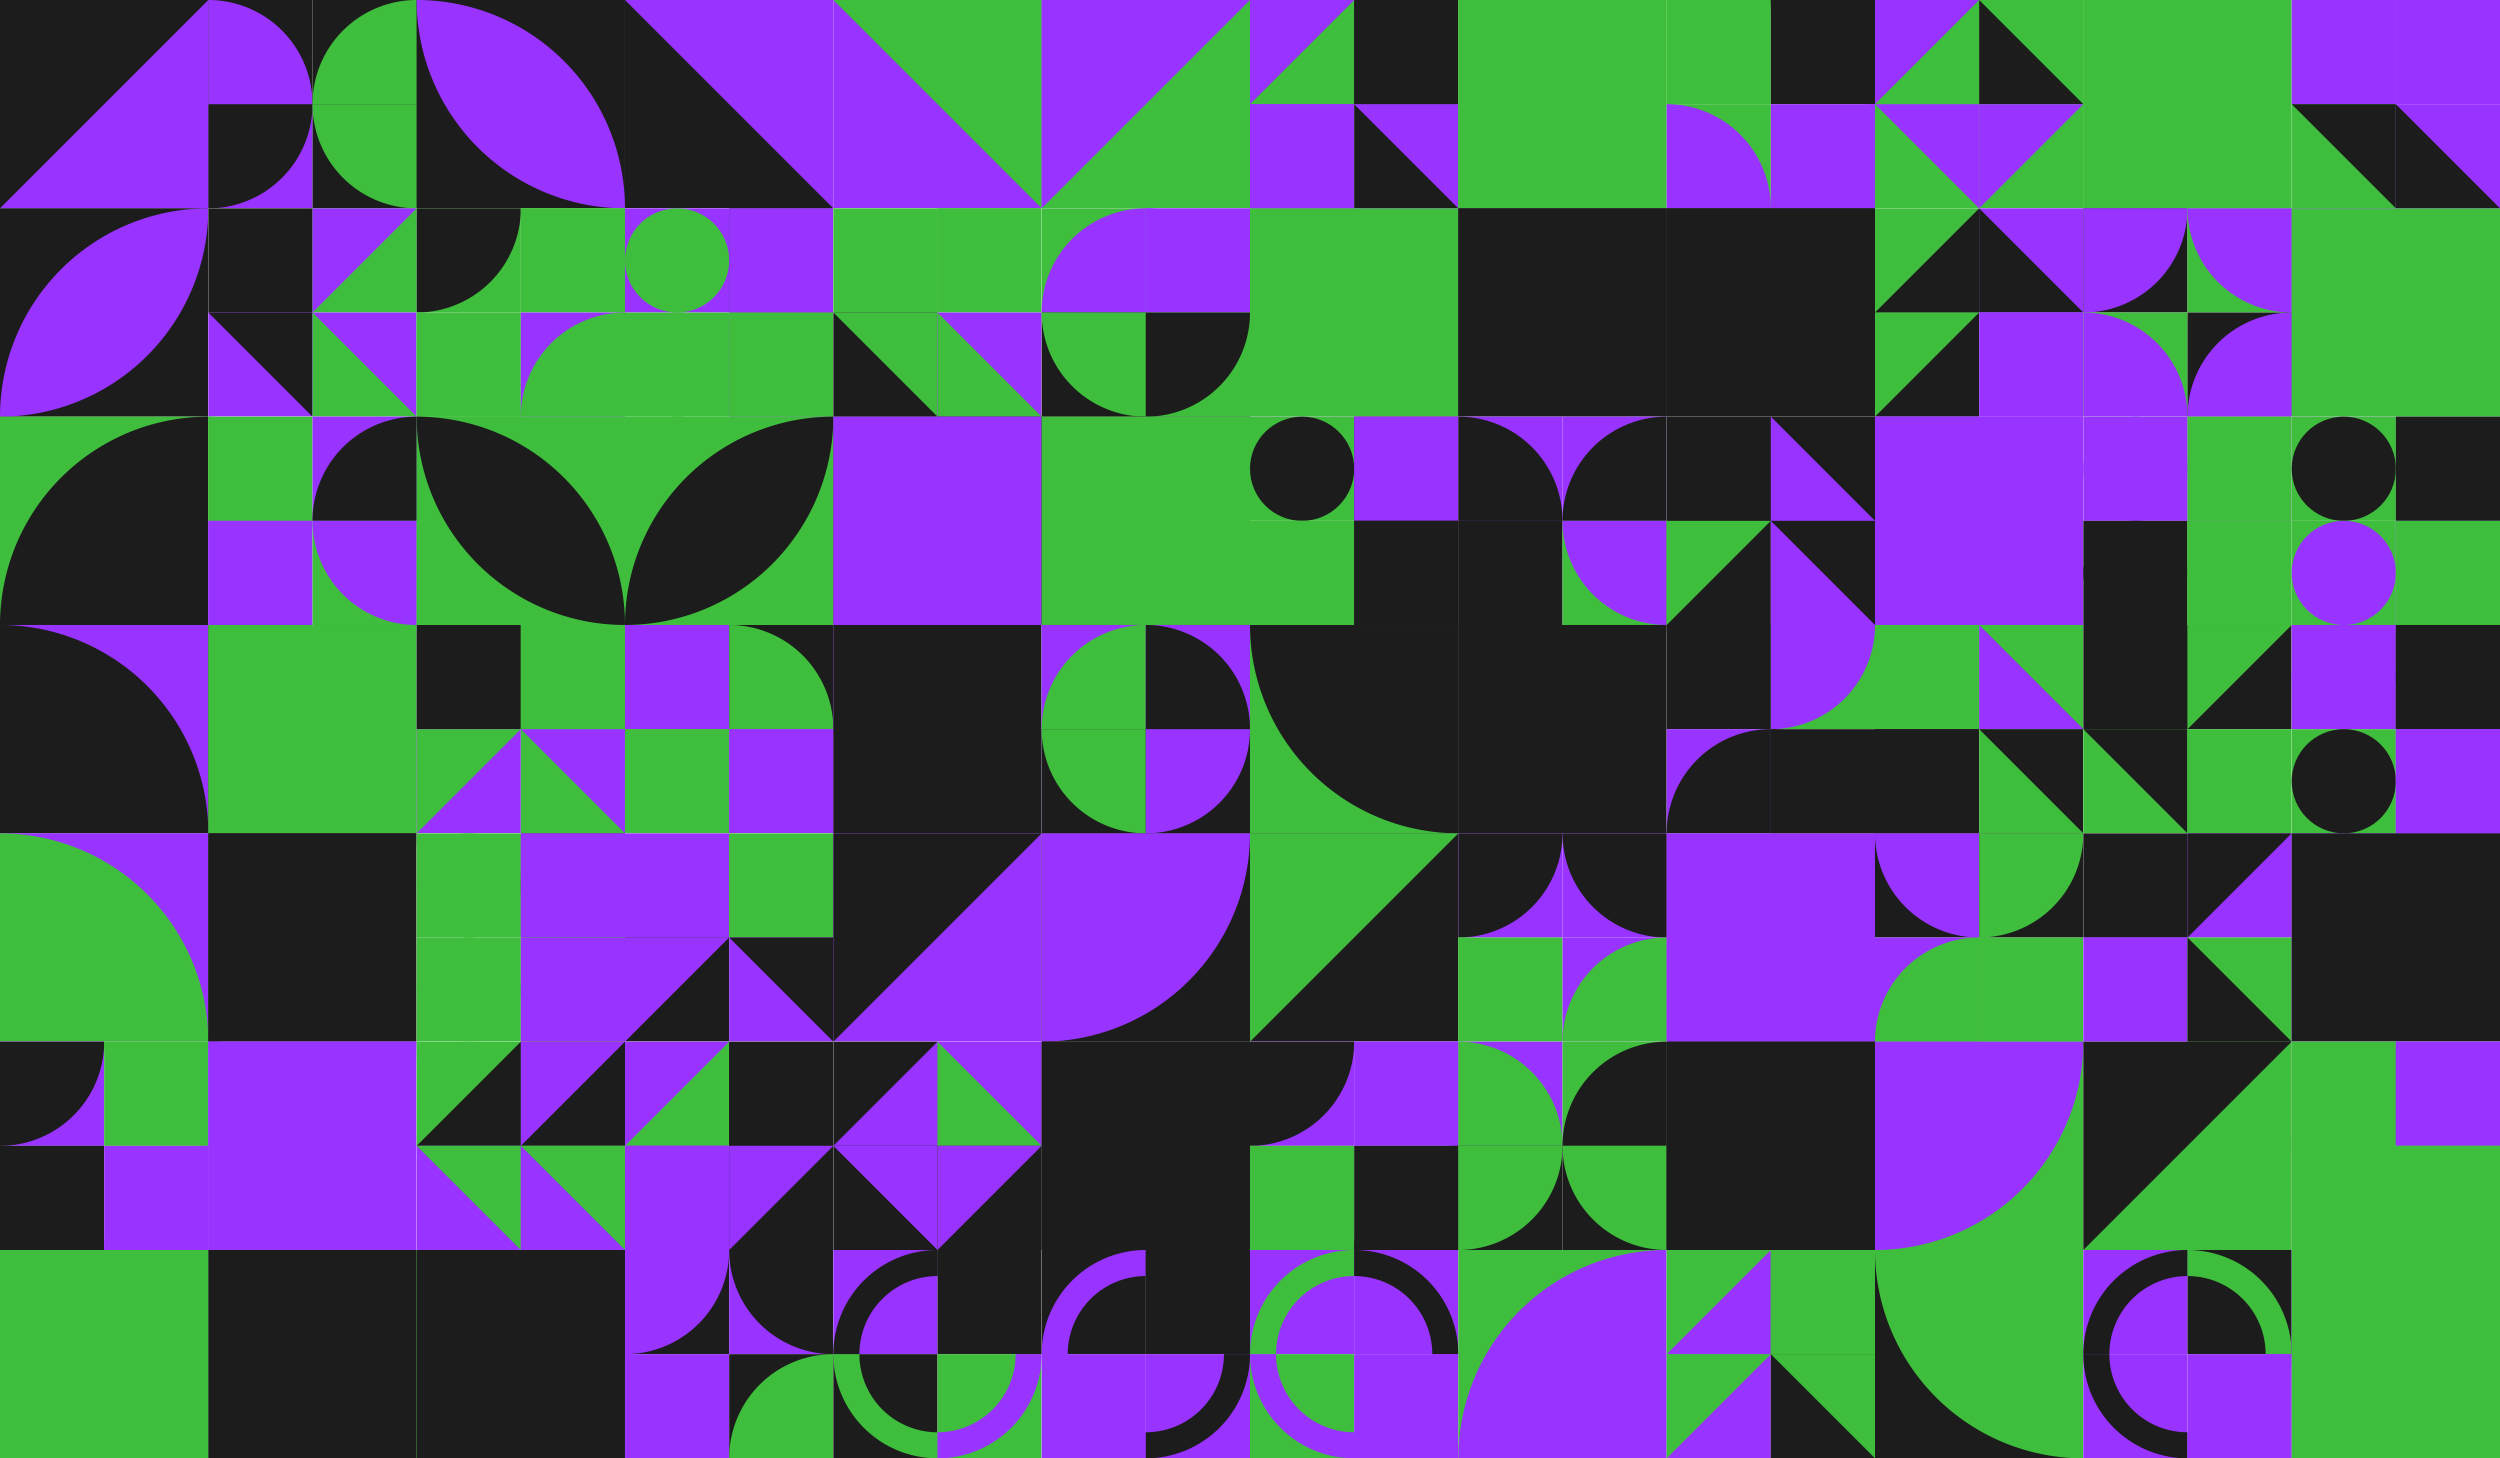 <?xml version="1.0" standalone="no"?><svg xmlns:xlink="http://www.w3.org/1999/xlink" xmlns="http://www.w3.org/2000/svg" viewBox="0 0 1000 583.339" preserveAspectRatio="xMaxYMax slice"><rect x="0" y="0" width="1000" height="583.339" fill="#333333" stroke="none"/><g transform="scale(1.315)"><rect x="0" y="0" width="760.457" height="443.6" fill="#ffffff"/><rect x="0" y="0" width="63.37" height="63.37" fill="#1c1c1c"/><polygon points="63.37,0 63.37,63.37 0,63.37" fill="#9933ff"/><rect x="63.371" y="0" width="63.371" height="63.371" fill="#ffffff"/><rect x="63.37" y="0" width="31.69" height="31.69" fill="#1c1c1c"/><path d="M 63.37 0 A 31.69 31.69 0 0 1 95.06 31.69 L 63.37 31.69" fill="#9933ff"/><rect x="95.06" y="0" width="31.69" height="31.69" fill="#1c1c1c"/><path d="M 95.06 31.69 A 31.69 31.69 0 0 1  126.75 0 L 126.75 31.69" fill="#3ebe3c"/><rect x="63.37" y="31.69" width="31.69" height="31.69" fill="#9933ff"/><path d="M 63.37 63.38 A 31.69 31.69 0 0 0 95.06 31.69 L 63.37 31.69" fill="#1c1c1c"/><rect x="95.06" y="31.69" width="31.69" height="31.69" fill="#1c1c1c"/><path d="M 95.06 31.69 A 31.69 31.69 0 0 0 126.75 63.38 L 126.75 31.69" fill="#3ebe3c"/><rect x="126.74" y="0" width="63.37" height="63.37" fill="#1c1c1c"/><path d="M 126.74 0 A 63.37 63.37 0 0 1  190.11 63.37 L 126.74 0 A 63.37 63.37 0 0 0 190.11 63.37" fill="#9933ff"/><rect x="190.11" y="0" width="63.37" height="63.37" fill="#9933ff"/><polygon points="190.11,0 253.48,63.37 190.11,63.37" fill="#1c1c1c"/><rect x="253.49" y="0" width="63.37" height="63.37" fill="#9933ff"/><polygon points="253.49,0 316.86,0 316.86,63.37" fill="#3ebe3c"/><rect x="316.86" y="0" width="63.37" height="63.37" fill="#9933ff"/><polygon points="380.23,0 380.23,63.37 316.86,63.37" fill="#3ebe3c"/><rect x="380.229" y="0" width="63.371" height="63.371" fill="#ffffff"/><rect x="380.23" y="0" width="31.69" height="31.69" fill="#9933ff"/><polygon points="411.92,0 411.92,31.69 380.23,31.69" fill="#3ebe3c"/><rect x="411.91" y="0" width="31.69" height="31.69" fill="#1c1c1c"/><polygon points="411.91,0 443.6,31.69 411.91,31.69" fill="#1c1c1c"/><rect x="380.23" y="31.69" width="31.69" height="31.69" fill="#9933ff"/><polygon points="380.23,31.69 411.92,31.69 380.23,63.38" fill="#9933ff"/><rect x="411.91" y="31.69" width="31.69" height="31.69" fill="#1c1c1c"/><polygon points="411.91,31.69 443.6,31.69 443.6,63.38" fill="#9933ff"/><rect x="443.6" y="0" width="63.37" height="63.37" fill="#3ebe3c"/><rect x="443.6" y="0" width="63.37" height="63.37" fill="#3ebe3c"/><rect x="506.971" y="0" width="63.371" height="63.371" fill="#ffffff"/><rect x="506.97" y="0" width="31.69" height="31.69" fill="#3ebe3c"/><path d="M 506.97 31.69 A 31.69 31.69 0 0 0 538.66 0 L 506.97 0" fill="#3ebe3c"/><rect x="538.66" y="0" width="31.69" height="31.69" fill="#1c1c1c"/><path d="M 538.66 0 A 31.69 31.69 0 0 0 570.35 31.69 L 570.35 0" fill="#1c1c1c"/><rect x="506.97" y="31.69" width="31.69" height="31.69" fill="#3ebe3c"/><path d="M 506.97 31.69 A 31.69 31.69 0 0 1 538.66 63.38 L 506.97 63.38" fill="#9933ff"/><rect x="538.66" y="31.69" width="31.69" height="31.69" fill="#9933ff"/><path d="M 538.66 63.38 A 31.69 31.69 0 0 1  570.35 31.69 L 570.35 63.38" fill="#9933ff"/><rect x="570.343" y="0" width="63.371" height="63.371" fill="#ffffff"/><rect x="570.34" y="0" width="31.69" height="31.69" fill="#9933ff"/><polygon points="602.03,0 602.03,31.69 570.34,31.69" fill="#3ebe3c"/><rect x="602.03" y="0" width="31.69" height="31.69" fill="#3ebe3c"/><polygon points="602.03,0 633.72,31.69 602.03,31.69" fill="#1c1c1c"/><rect x="570.34" y="31.69" width="31.69" height="31.69" fill="#3ebe3c"/><polygon points="570.34,31.69 602.03,31.69 602.03,63.38" fill="#9933ff"/><rect x="602.03" y="31.69" width="31.69" height="31.69" fill="#3ebe3c"/><polygon points="602.03,31.69 633.72,31.69 602.03,63.38" fill="#9933ff"/><rect x="633.71" y="0" width="63.37" height="63.37" fill="#3ebe3c"/><rect x="633.71" y="0" width="63.37" height="63.37" fill="#3ebe3c"/><rect x="697.086" y="0" width="63.371" height="63.371" fill="#ffffff"/><rect x="697.09" y="0" width="31.69" height="31.69" fill="#9933ff"/><polygon points="728.78,0 728.78,31.69 697.09,31.69" fill="#9933ff"/><rect x="728.77" y="0" width="31.69" height="31.69" fill="#9933ff"/><polygon points="728.77,0 760.46,0 728.77,31.69" fill="#9933ff"/><rect x="697.09" y="31.69" width="31.69" height="31.69" fill="#3ebe3c"/><polygon points="697.09,31.69 728.78,31.69 728.78,63.38" fill="#1c1c1c"/><rect x="728.77" y="31.69" width="31.69" height="31.69" fill="#9933ff"/><polygon points="728.77,31.69 760.46,63.38 728.77,63.38" fill="#1c1c1c"/><rect x="0" y="63.37" width="63.37" height="63.37" fill="#1c1c1c"/><path d="M 0 126.74 A 63.37 63.37 0 0 1  63.37 63.37 L 0 126.74 A 63.37 63.37 0 0 0 63.37 63.37" fill="#9933ff"/><rect x="63.371" y="63.371" width="63.371" height="63.371" fill="#ffffff"/><rect x="63.37" y="63.37" width="31.69" height="31.69" fill="#1c1c1c"/><polygon points="95.06,63.37 95.06,95.06 63.37,95.06" fill="#1c1c1c"/><rect x="95.06" y="63.37" width="31.69" height="31.69" fill="#3ebe3c"/><polygon points="95.06,63.37 126.75,63.37 95.06,95.06" fill="#9933ff"/><rect x="63.37" y="95.06" width="31.69" height="31.69" fill="#9933ff"/><polygon points="63.37,95.06 95.06,95.06 95.06,126.75" fill="#1c1c1c"/><rect x="95.06" y="95.06" width="31.69" height="31.69" fill="#9933ff"/><polygon points="95.06,95.06 126.75,126.75 95.06,126.75" fill="#3ebe3c"/><rect x="126.743" y="63.371" width="63.371" height="63.371" fill="#ffffff"/><rect x="126.74" y="63.37" width="31.69" height="31.69" fill="#3ebe3c"/><path d="M 126.74 95.06 A 31.69 31.69 0 0 0 158.43 63.37 L 126.74 63.37" fill="#1c1c1c"/><rect x="158.43" y="63.37" width="31.69" height="31.69" fill="#3ebe3c"/><path d="M 158.43 63.37 A 31.69 31.69 0 0 0 190.12 95.06 L 190.12 63.37" fill="#3ebe3c"/><rect x="126.74" y="95.06" width="31.69" height="31.69" fill="#3ebe3c"/><path d="M 126.74 95.06 A 31.69 31.69 0 0 1 158.43 126.75 L 126.74 126.75" fill="#3ebe3c"/><rect x="158.43" y="95.06" width="31.69" height="31.69" fill="#9933ff"/><path d="M 158.43 126.75 A 31.69 31.69 0 0 1  190.12 95.06 L 190.12 126.75" fill="#3ebe3c"/><rect x="190.114" y="63.371" width="63.371" height="63.371" fill="#ffffff"/><rect x="190.11" y="63.37" width="31.69" height="31.69" fill="#9933ff"/><circle cx="205.955" cy="79.215" r="15.845" fill="#3ebe3c"/><rect x="221.8" y="63.37" width="31.69" height="31.69" fill="#1c1c1c"/><rect x="221.8" y="63.37" width="31.69" height="31.69" fill="#9933ff"/><rect x="190.11" y="95.06" width="31.69" height="31.69" fill="#3ebe3c"/><circle cx="205.955" cy="110.905" r="15.845" fill="#3ebe3c"/><rect x="221.8" y="95.06" width="31.69" height="31.69" fill="#9933ff"/><rect x="221.8" y="95.06" width="31.69" height="31.69" fill="#3ebe3c"/><rect x="253.486" y="63.371" width="63.371" height="63.371" fill="#ffffff"/><rect x="253.49" y="63.37" width="31.69" height="31.69" fill="#3ebe3c"/><polygon points="285.18,63.37 285.18,95.06 253.49,95.06" fill="#3ebe3c"/><rect x="285.17" y="63.37" width="31.69" height="31.69" fill="#3ebe3c"/><polygon points="285.17,63.37 316.86,63.37 285.17,95.06" fill="#3ebe3c"/><rect x="253.49" y="95.06" width="31.69" height="31.69" fill="#1c1c1c"/><polygon points="253.49,95.06 285.18,95.06 285.18,126.75" fill="#3ebe3c"/><rect x="285.17" y="95.06" width="31.69" height="31.69" fill="#9933ff"/><polygon points="285.17,95.06 316.86,126.75 285.17,126.75" fill="#3ebe3c"/><rect x="316.857" y="63.371" width="63.371" height="63.371" fill="#ffffff"/><rect x="316.86" y="63.37" width="31.69" height="31.69" fill="#3ebe3c"/><path d="M 316.86 95.06 A 31.69 31.69 0 0 1  348.55 63.37 L 348.55 95.06" fill="#9933ff"/><rect x="348.54" y="63.37" width="31.69" height="31.69" fill="#9933ff"/><path d="M 348.54 63.37 A 31.69 31.69 0 0 1 380.23 95.06 L 348.54 95.06" fill="#9933ff"/><rect x="316.86" y="95.06" width="31.69" height="31.69" fill="#1c1c1c"/><path d="M 316.86 95.06 A 31.69 31.69 0 0 0 348.55 126.75 L 348.55 95.06" fill="#3ebe3c"/><rect x="348.54" y="95.06" width="31.69" height="31.69" fill="#3ebe3c"/><path d="M 348.54 126.75 A 31.69 31.69 0 0 0 380.23 95.06 L 348.54 95.06" fill="#1c1c1c"/><rect x="380.23" y="63.37" width="63.37" height="63.37" fill="#9933ff"/><rect x="380.23" y="63.37" width="63.37" height="63.37" fill="#3ebe3c"/><rect x="443.6" y="63.37" width="63.37" height="63.37" fill="#1c1c1c"/><rect x="443.6" y="63.37" width="63.37" height="63.37" fill="#1c1c1c"/><rect x="506.97" y="63.37" width="63.37" height="63.37" fill="#1c1c1c"/><rect x="506.97" y="63.37" width="63.37" height="63.37" fill="#1c1c1c"/><rect x="570.343" y="63.371" width="63.371" height="63.371" fill="#ffffff"/><rect x="570.34" y="63.37" width="31.69" height="31.69" fill="#3ebe3c"/><polygon points="602.03,63.37 602.03,95.06 570.34,95.06" fill="#1c1c1c"/><rect x="602.03" y="63.37" width="31.69" height="31.69" fill="#9933ff"/><polygon points="602.03,63.37 633.72,95.06 602.03,95.06" fill="#1c1c1c"/><rect x="570.34" y="95.06" width="31.69" height="31.69" fill="#1c1c1c"/><polygon points="570.34,95.06 602.03,95.06 570.34,126.75" fill="#3ebe3c"/><rect x="602.03" y="95.06" width="31.69" height="31.69" fill="#9933ff"/><polygon points="602.03,95.06 633.72,95.06 633.72,126.75" fill="#9933ff"/><rect x="633.714" y="63.371" width="63.371" height="63.371" fill="#ffffff"/><rect x="633.71" y="63.37" width="31.69" height="31.69" fill="#1c1c1c"/><path d="M 633.71 95.06 A 31.69 31.69 0 0 0 665.4 63.37 L 633.71 63.37" fill="#9933ff"/><rect x="665.4" y="63.37" width="31.69" height="31.69" fill="#3ebe3c"/><path d="M 665.4 63.37 A 31.69 31.69 0 0 0 697.09 95.06 L 697.09 63.37" fill="#9933ff"/><rect x="633.71" y="95.06" width="31.69" height="31.69" fill="#3ebe3c"/><path d="M 633.71 95.06 A 31.69 31.69 0 0 1 665.4 126.75 L 633.71 126.75" fill="#9933ff"/><rect x="665.4" y="95.06" width="31.69" height="31.69" fill="#1c1c1c"/><path d="M 665.4 126.75 A 31.69 31.69 0 0 1  697.09 95.06 L 697.09 126.75" fill="#9933ff"/><rect x="697.09" y="63.37" width="63.37" height="63.37" fill="#9933ff"/><rect x="697.09" y="63.37" width="63.37" height="63.37" fill="#3ebe3c"/><rect x="0" y="126.74" width="63.37" height="63.37" fill="#3ebe3c"/><path d="M 0 190.11 A 63.37 63.37 0 0 1  63.37 126.74 L 63.37 190.11" fill="#1c1c1c"/><rect x="63.371" y="126.743" width="63.371" height="63.371" fill="#ffffff"/><rect x="63.37" y="126.74" width="31.69" height="31.69" fill="#3ebe3c"/><path d="M 63.37 126.74 A 31.69 31.69 0 0 1 95.06 158.43 L 63.37 158.43" fill="#3ebe3c"/><rect x="95.06" y="126.74" width="31.69" height="31.69" fill="#9933ff"/><path d="M 95.06 158.43 A 31.69 31.69 0 0 1  126.75 126.74 L 126.75 158.43" fill="#1c1c1c"/><rect x="63.37" y="158.43" width="31.69" height="31.69" fill="#9933ff"/><path d="M 63.37 190.12 A 31.69 31.69 0 0 0 95.06 158.43 L 63.37 158.43" fill="#9933ff"/><rect x="95.06" y="158.43" width="31.69" height="31.69" fill="#3ebe3c"/><path d="M 95.06 158.43 A 31.69 31.69 0 0 0 126.75 190.12 L 126.75 158.43" fill="#9933ff"/><rect x="126.74" y="126.74" width="63.37" height="63.37" fill="#3ebe3c"/><path d="M 126.74 126.74 A 63.37 63.37 0 0 1  190.11 190.11 L 126.74 126.74 A 63.37 63.37 0 0 0 190.11 190.11" fill="#1c1c1c"/><rect x="190.11" y="126.74" width="63.37" height="63.37" fill="#3ebe3c"/><path d="M 190.11 190.11 A 63.37 63.37 0 0 1  253.48 126.74 L 190.11 190.11 A 63.37 63.37 0 0 0 253.48 126.74" fill="#1c1c1c"/><rect x="253.49" y="126.74" width="63.37" height="63.37" fill="#1c1c1c"/><rect x="253.49" y="126.74" width="63.37" height="63.37" fill="#9933ff"/><rect x="316.86" y="126.74" width="63.37" height="63.37" fill="#1c1c1c"/><rect x="316.86" y="126.74" width="63.37" height="63.37" fill="#3ebe3c"/><rect x="380.229" y="126.743" width="63.371" height="63.371" fill="#ffffff"/><rect x="380.23" y="126.74" width="31.69" height="31.69" fill="#3ebe3c"/><circle cx="396.075" cy="142.585" r="15.845" fill="#1c1c1c"/><rect x="411.91" y="126.74" width="31.69" height="31.69" fill="#1c1c1c"/><rect x="411.91" y="126.74" width="31.69" height="31.69" fill="#9933ff"/><rect x="380.23" y="158.43" width="31.69" height="31.69" fill="#3ebe3c"/><circle cx="396.075" cy="174.275" r="15.845" fill="#3ebe3c"/><rect x="411.91" y="158.43" width="31.69" height="31.69" fill="#1c1c1c"/><rect x="411.91" y="158.43" width="31.69" height="31.69" fill="#1c1c1c"/><rect x="443.6" y="126.743" width="63.371" height="63.371" fill="#ffffff"/><rect x="443.6" y="126.74" width="31.69" height="31.69" fill="#9933ff"/><path d="M 443.6 126.74 A 31.69 31.69 0 0 1 475.29 158.43 L 443.6 158.43" fill="#1c1c1c"/><rect x="475.29" y="126.74" width="31.69" height="31.69" fill="#9933ff"/><path d="M 475.29 158.43 A 31.69 31.69 0 0 1  506.98 126.74 L 506.98 158.43" fill="#1c1c1c"/><rect x="443.6" y="158.43" width="31.69" height="31.69" fill="#1c1c1c"/><path d="M 443.6 190.12 A 31.69 31.69 0 0 0 475.29 158.43 L 443.6 158.43" fill="#1c1c1c"/><rect x="475.29" y="158.43" width="31.69" height="31.69" fill="#3ebe3c"/><path d="M 475.29 158.43 A 31.69 31.69 0 0 0 506.98 190.12 L 506.98 158.43" fill="#9933ff"/><rect x="506.971" y="126.743" width="63.371" height="63.371" fill="#ffffff"/><rect x="506.97" y="126.74" width="31.69" height="31.69" fill="#1c1c1c"/><polygon points="538.66,126.74 538.66,158.43 506.97,158.43" fill="#1c1c1c"/><rect x="538.66" y="126.74" width="31.69" height="31.69" fill="#1c1c1c"/><polygon points="538.66,126.74 570.35,158.43 538.66,158.43" fill="#9933ff"/><rect x="506.97" y="158.43" width="31.69" height="31.69" fill="#1c1c1c"/><polygon points="506.97,158.43 538.66,158.43 506.97,190.12" fill="#3ebe3c"/><rect x="538.66" y="158.43" width="31.69" height="31.69" fill="#9933ff"/><polygon points="538.66,158.43 570.35,158.43 570.35,190.12" fill="#1c1c1c"/><rect x="570.34" y="126.74" width="63.37" height="63.37" fill="#9933ff"/><polygon points="570.34,126.74 633.71,126.74 570.34,190.11" fill="#9933ff"/><rect x="633.714" y="126.743" width="63.371" height="63.371" fill="#ffffff"/><rect x="633.71" y="126.74" width="31.69" height="31.69" fill="#9933ff"/><circle cx="649.555" cy="142.585" r="15.845" fill="#9933ff"/><rect x="665.4" y="126.74" width="31.69" height="31.69" fill="#9933ff"/><rect x="665.4" y="126.74" width="31.69" height="31.69" fill="#3ebe3c"/><rect x="633.71" y="158.43" width="31.69" height="31.69" fill="#1c1c1c"/><circle cx="649.555" cy="174.275" r="15.845" fill="#1c1c1c"/><rect x="665.4" y="158.43" width="31.69" height="31.69" fill="#3ebe3c"/><rect x="665.4" y="158.43" width="31.69" height="31.69" fill="#3ebe3c"/><rect x="697.086" y="126.743" width="63.371" height="63.371" fill="#ffffff"/><rect x="697.09" y="126.74" width="31.69" height="31.69" fill="#3ebe3c"/><circle cx="712.935" cy="142.585" r="15.845" fill="#1c1c1c"/><rect x="728.77" y="126.74" width="31.69" height="31.69" fill="#3ebe3c"/><rect x="728.77" y="126.74" width="31.69" height="31.69" fill="#1c1c1c"/><rect x="697.09" y="158.43" width="31.69" height="31.69" fill="#3ebe3c"/><circle cx="712.935" cy="174.275" r="15.845" fill="#9933ff"/><rect x="728.77" y="158.43" width="31.69" height="31.69" fill="#9933ff"/><rect x="728.77" y="158.43" width="31.69" height="31.69" fill="#3ebe3c"/><rect x="0" y="190.11" width="63.37" height="63.37" fill="#9933ff"/><path d="M 0 190.11 A 63.37 63.37 0 0 1 63.37 253.48 L 0 253.48" fill="#1c1c1c"/><rect x="63.37" y="190.11" width="63.37" height="63.37" fill="#1c1c1c"/><rect x="63.37" y="190.11" width="63.37" height="63.37" fill="#3ebe3c"/><rect x="126.743" y="190.114" width="63.371" height="63.371" fill="#ffffff"/><rect x="126.74" y="190.11" width="31.69" height="31.69" fill="#1c1c1c"/><polygon points="158.43,190.11 158.43,221.8 126.74,221.8" fill="#1c1c1c"/><rect x="158.43" y="190.11" width="31.69" height="31.69" fill="#3ebe3c"/><polygon points="158.43,190.11 190.12,221.8 158.43,221.8" fill="#3ebe3c"/><rect x="126.74" y="221.8" width="31.69" height="31.69" fill="#9933ff"/><polygon points="126.74,221.8 158.43,221.8 126.74,253.49" fill="#3ebe3c"/><rect x="158.43" y="221.8" width="31.69" height="31.69" fill="#3ebe3c"/><polygon points="158.43,221.8 190.12,221.8 190.12,253.49" fill="#9933ff"/><rect x="190.114" y="190.114" width="63.371" height="63.371" fill="#ffffff"/><rect x="190.11" y="190.11" width="31.69" height="31.69" fill="#9933ff"/><path d="M 190.11 221.8 A 31.69 31.69 0 0 1  221.8 190.11 L 221.8 221.8" fill="#9933ff"/><rect x="221.8" y="190.11" width="31.69" height="31.69" fill="#1c1c1c"/><path d="M 221.8 190.11 A 31.69 31.69 0 0 1 253.49 221.8 L 221.8 221.8" fill="#3ebe3c"/><rect x="190.11" y="221.8" width="31.69" height="31.69" fill="#3ebe3c"/><path d="M 190.11 221.8 A 31.69 31.69 0 0 0 221.8 253.49 L 221.8 221.8" fill="#3ebe3c"/><rect x="221.8" y="221.8" width="31.69" height="31.69" fill="#9933ff"/><path d="M 221.8 253.49 A 31.69 31.69 0 0 0 253.49 221.8 L 221.8 221.8" fill="#9933ff"/><rect x="253.49" y="190.11" width="63.37" height="63.37" fill="#9933ff"/><rect x="253.49" y="190.11" width="63.37" height="63.37" fill="#1c1c1c"/><rect x="316.857" y="190.114" width="63.371" height="63.371" fill="#ffffff"/><rect x="316.86" y="190.11" width="31.69" height="31.69" fill="#9933ff"/><path d="M 316.86 221.8 A 31.69 31.69 0 0 1  348.55 190.11 L 348.55 221.8" fill="#3ebe3c"/><rect x="348.54" y="190.11" width="31.69" height="31.69" fill="#9933ff"/><path d="M 348.54 190.11 A 31.69 31.69 0 0 1 380.23 221.8 L 348.54 221.8" fill="#1c1c1c"/><rect x="316.86" y="221.8" width="31.69" height="31.69" fill="#1c1c1c"/><path d="M 316.86 221.8 A 31.69 31.69 0 0 0 348.55 253.49 L 348.55 221.8" fill="#3ebe3c"/><rect x="348.54" y="221.8" width="31.69" height="31.69" fill="#1c1c1c"/><path d="M 348.54 253.49 A 31.69 31.69 0 0 0 380.23 221.8 L 348.54 221.8" fill="#9933ff"/><rect x="380.23" y="190.11" width="63.37" height="63.37" fill="#3ebe3c"/><path d="M 380.23 190.11 A 63.37 63.37 0 0 0 443.6 253.48 L 443.6 190.11" fill="#1c1c1c"/><rect x="443.6" y="190.11" width="63.37" height="63.37" fill="#1c1c1c"/><rect x="443.6" y="190.11" width="63.37" height="63.37" fill="#1c1c1c"/><rect x="506.971" y="190.114" width="63.371" height="63.371" fill="#ffffff"/><rect x="506.97" y="190.11" width="31.69" height="31.69" fill="#1c1c1c"/><path d="M 506.97 190.11 A 31.69 31.69 0 0 0 538.66 221.8 L 538.66 190.11" fill="#1c1c1c"/><rect x="538.66" y="190.11" width="31.69" height="31.69" fill="#3ebe3c"/><path d="M 538.66 221.8 A 31.69 31.69 0 0 0 570.35 190.11 L 538.66 190.11" fill="#9933ff"/><rect x="506.97" y="221.8" width="31.69" height="31.69" fill="#9933ff"/><path d="M 506.97 253.49 A 31.69 31.69 0 0 1  538.66 221.8 L 538.66 253.49" fill="#1c1c1c"/><rect x="538.66" y="221.8" width="31.69" height="31.69" fill="#1c1c1c"/><path d="M 538.66 221.8 A 31.69 31.69 0 0 1 570.35 253.49 L 538.66 253.49" fill="#1c1c1c"/><rect x="570.343" y="190.114" width="63.371" height="63.371" fill="#ffffff"/><rect x="570.34" y="190.11" width="31.69" height="31.69" fill="#3ebe3c"/><polygon points="602.03,190.11 602.03,221.8 570.34,221.8" fill="#3ebe3c"/><rect x="602.03" y="190.11" width="31.69" height="31.69" fill="#3ebe3c"/><polygon points="602.03,190.11 633.72,221.8 602.03,221.8" fill="#9933ff"/><rect x="570.34" y="221.8" width="31.69" height="31.69" fill="#1c1c1c"/><polygon points="570.34,221.8 602.03,221.8 570.34,253.49" fill="#1c1c1c"/><rect x="602.03" y="221.8" width="31.69" height="31.69" fill="#3ebe3c"/><polygon points="602.03,221.8 633.72,221.8 633.72,253.49" fill="#1c1c1c"/><rect x="633.714" y="190.114" width="63.371" height="63.371" fill="#ffffff"/><rect x="633.71" y="190.11" width="31.69" height="31.69" fill="#1c1c1c"/><polygon points="665.4,190.11 665.4,221.8 633.71,221.8" fill="#1c1c1c"/><rect x="665.4" y="190.11" width="31.69" height="31.69" fill="#1c1c1c"/><polygon points="665.4,190.11 697.09,190.11 665.4,221.8" fill="#3ebe3c"/><rect x="633.71" y="221.8" width="31.69" height="31.69" fill="#3ebe3c"/><polygon points="633.71,221.8 665.4,221.8 665.4,253.49" fill="#1c1c1c"/><rect x="665.4" y="221.8" width="31.69" height="31.69" fill="#3ebe3c"/><polygon points="665.4,221.8 697.09,253.49 665.4,253.49" fill="#3ebe3c"/><rect x="697.086" y="190.114" width="63.371" height="63.371" fill="#ffffff"/><rect x="697.09" y="190.11" width="31.69" height="31.69" fill="#9933ff"/><circle cx="712.935" cy="205.955" r="15.845" fill="#9933ff"/><rect x="728.77" y="190.11" width="31.69" height="31.69" fill="#1c1c1c"/><rect x="728.77" y="190.11" width="31.69" height="31.69" fill="#1c1c1c"/><rect x="697.09" y="221.8" width="31.69" height="31.69" fill="#3ebe3c"/><circle cx="712.935" cy="237.645" r="15.845" fill="#1c1c1c"/><rect x="728.77" y="221.8" width="31.69" height="31.69" fill="#9933ff"/><rect x="728.77" y="221.8" width="31.69" height="31.69" fill="#9933ff"/><rect x="0" y="253.49" width="63.37" height="63.37" fill="#9933ff"/><path d="M 0 253.49 A 63.37 63.37 0 0 1 63.37 316.86 L 0 316.86" fill="#3ebe3c"/><rect x="63.37" y="253.49" width="63.37" height="63.37" fill="#1c1c1c"/><path d="M 63.37 316.86 A 63.37 63.37 0 0 0 126.74 253.49 L 63.37 253.49" fill="#1c1c1c"/><rect x="126.743" y="253.486" width="63.371" height="63.371" fill="#ffffff"/><rect x="126.74" y="253.49" width="31.69" height="31.69" fill="#3ebe3c"/><circle cx="142.585" cy="269.335" r="15.845" fill="#3ebe3c"/><rect x="158.43" y="253.49" width="31.69" height="31.69" fill="#1c1c1c"/><rect x="158.43" y="253.49" width="31.69" height="31.69" fill="#9933ff"/><rect x="126.74" y="285.17" width="31.69" height="31.69" fill="#3ebe3c"/><circle cx="142.585" cy="301.015" r="15.845" fill="#3ebe3c"/><rect x="158.43" y="285.17" width="31.69" height="31.69" fill="#3ebe3c"/><rect x="158.43" y="285.17" width="31.69" height="31.69" fill="#9933ff"/><rect x="190.114" y="253.486" width="63.371" height="63.371" fill="#ffffff"/><rect x="190.11" y="253.49" width="31.69" height="31.69" fill="#9933ff"/><polygon points="221.8,253.49 221.8,285.18 190.11,285.18" fill="#9933ff"/><rect x="221.8" y="253.49" width="31.69" height="31.69" fill="#3ebe3c"/><polygon points="221.8,253.49 253.49,285.18 221.8,285.18" fill="#3ebe3c"/><rect x="190.11" y="285.17" width="31.69" height="31.69" fill="#1c1c1c"/><polygon points="190.11,285.17 221.8,285.17 190.11,316.86" fill="#9933ff"/><rect x="221.8" y="285.17" width="31.69" height="31.69" fill="#9933ff"/><polygon points="221.8,285.17 253.49,285.17 253.49,316.86" fill="#1c1c1c"/><rect x="253.49" y="253.49" width="63.37" height="63.37" fill="#9933ff"/><polygon points="253.49,253.49 316.86,253.49 253.49,316.86" fill="#1c1c1c"/><rect x="316.86" y="253.49" width="63.37" height="63.37" fill="#1c1c1c"/><path d="M 316.86 316.86 A 63.37 63.37 0 0 0 380.23 253.49 L 316.86 253.49" fill="#9933ff"/><rect x="380.23" y="253.49" width="63.37" height="63.37" fill="#1c1c1c"/><polygon points="380.23,253.49 443.6,253.49 380.23,316.86" fill="#3ebe3c"/><rect x="443.6" y="253.486" width="63.371" height="63.371" fill="#ffffff"/><rect x="443.6" y="253.49" width="31.69" height="31.69" fill="#9933ff"/><path d="M 443.6 285.18 A 31.69 31.69 0 0 0 475.29 253.49 L 443.6 253.49" fill="#1c1c1c"/><rect x="475.29" y="253.49" width="31.69" height="31.69" fill="#9933ff"/><path d="M 475.29 253.49 A 31.69 31.69 0 0 0 506.98 285.18 L 506.98 253.49" fill="#1c1c1c"/><rect x="443.6" y="285.17" width="31.69" height="31.69" fill="#3ebe3c"/><path d="M 443.6 285.17 A 31.69 31.69 0 0 1 475.29 316.86 L 443.6 316.86" fill="#3ebe3c"/><rect x="475.29" y="285.17" width="31.69" height="31.69" fill="#9933ff"/><path d="M 475.29 316.86 A 31.69 31.69 0 0 1  506.98 285.17 L 506.98 316.86" fill="#3ebe3c"/><rect x="506.97" y="253.49" width="63.37" height="63.37" fill="#9933ff"/><polygon points="570.34,253.49 570.34,316.86 506.97,316.86" fill="#9933ff"/><rect x="570.343" y="253.486" width="63.371" height="63.371" fill="#ffffff"/><rect x="570.34" y="253.49" width="31.69" height="31.69" fill="#1c1c1c"/><path d="M 570.34 253.49 A 31.69 31.69 0 0 0 602.03 285.18 L 602.03 253.49" fill="#9933ff"/><rect x="602.03" y="253.49" width="31.69" height="31.69" fill="#1c1c1c"/><path d="M 602.03 285.18 A 31.69 31.69 0 0 0 633.72 253.49 L 602.03 253.49" fill="#3ebe3c"/><rect x="570.34" y="285.17" width="31.69" height="31.69" fill="#9933ff"/><path d="M 570.34 316.86 A 31.69 31.69 0 0 1  602.03 285.17 L 602.03 316.86" fill="#3ebe3c"/><rect x="602.03" y="285.17" width="31.69" height="31.69" fill="#3ebe3c"/><path d="M 602.03 285.17 A 31.69 31.69 0 0 1 633.72 316.86 L 602.03 316.86" fill="#3ebe3c"/><rect x="633.714" y="253.486" width="63.371" height="63.371" fill="#ffffff"/><rect x="633.71" y="253.49" width="31.69" height="31.69" fill="#1c1c1c"/><polygon points="665.4,253.49 665.4,285.18 633.71,285.18" fill="#1c1c1c"/><rect x="665.4" y="253.49" width="31.69" height="31.69" fill="#9933ff"/><polygon points="665.4,253.49 697.09,253.49 665.4,285.18" fill="#1c1c1c"/><rect x="633.71" y="285.17" width="31.69" height="31.69" fill="#9933ff"/><polygon points="633.71,285.17 665.4,285.17 665.4,316.86" fill="#9933ff"/><rect x="665.4" y="285.17" width="31.69" height="31.69" fill="#3ebe3c"/><polygon points="665.4,285.17 697.09,316.86 665.4,316.86" fill="#1c1c1c"/><rect x="697.09" y="253.49" width="63.37" height="63.37" fill="#9933ff"/><rect x="697.09" y="253.49" width="63.37" height="63.37" fill="#1c1c1c"/><rect x="0" y="316.857" width="63.371" height="63.371" fill="#ffffff"/><rect x="0" y="316.86" width="31.69" height="31.69" fill="#9933ff"/><path d="M 0 348.55 A 31.69 31.69 0 0 0 31.69 316.86 L 0 316.86" fill="#1c1c1c"/><rect x="31.69" y="316.86" width="31.69" height="31.69" fill="#3ebe3c"/><path d="M 31.69 316.86 A 31.69 31.69 0 0 0 63.38 348.55 L 63.38 316.86" fill="#3ebe3c"/><rect x="0" y="348.54" width="31.69" height="31.69" fill="#1c1c1c"/><path d="M 0 348.54 A 31.69 31.69 0 0 1 31.69 380.23 L 0 380.23" fill="#1c1c1c"/><rect x="31.69" y="348.54" width="31.69" height="31.69" fill="#9933ff"/><path d="M 31.69 380.23 A 31.69 31.69 0 0 1  63.38 348.54 L 63.38 380.23" fill="#9933ff"/><rect x="63.37" y="316.86" width="63.37" height="63.37" fill="#9933ff"/><path d="M 63.37 380.23 A 63.37 63.37 0 0 0 126.74 316.86 L 63.37 316.86" fill="#9933ff"/><rect x="126.743" y="316.857" width="63.371" height="63.371" fill="#ffffff"/><rect x="126.74" y="316.86" width="31.69" height="31.69" fill="#3ebe3c"/><polygon points="158.43,316.86 158.43,348.55 126.74,348.55" fill="#1c1c1c"/><rect x="158.43" y="316.86" width="31.69" height="31.69" fill="#1c1c1c"/><polygon points="158.43,316.86 190.12,316.86 158.43,348.55" fill="#9933ff"/><rect x="126.74" y="348.54" width="31.69" height="31.69" fill="#9933ff"/><polygon points="126.74,348.54 158.43,348.54 158.43,380.23" fill="#3ebe3c"/><rect x="158.43" y="348.54" width="31.69" height="31.69" fill="#3ebe3c"/><polygon points="158.43,348.54 190.12,380.23 158.43,380.23" fill="#9933ff"/><rect x="190.114" y="316.857" width="63.371" height="63.371" fill="#ffffff"/><rect x="190.11" y="316.86" width="31.69" height="31.69" fill="#9933ff"/><polygon points="221.8,316.86 221.8,348.55 190.11,348.55" fill="#3ebe3c"/><rect x="221.8" y="316.86" width="31.69" height="31.69" fill="#1c1c1c"/><polygon points="221.8,316.86 253.49,348.55 221.8,348.55" fill="#1c1c1c"/><rect x="190.11" y="348.54" width="31.69" height="31.69" fill="#9933ff"/><polygon points="190.11,348.54 221.8,348.54 221.8,380.23" fill="#9933ff"/><rect x="221.8" y="348.54" width="31.69" height="31.69" fill="#1c1c1c"/><polygon points="221.8,348.54 253.49,348.54 221.8,380.23" fill="#9933ff"/><rect x="253.486" y="316.857" width="63.371" height="63.371" fill="#ffffff"/><rect x="253.49" y="316.86" width="31.69" height="31.69" fill="#1c1c1c"/><polygon points="285.18,316.86 285.18,348.55 253.49,348.55" fill="#9933ff"/><rect x="285.17" y="316.86" width="31.69" height="31.69" fill="#9933ff"/><polygon points="285.17,316.86 316.86,348.55 285.17,348.55" fill="#3ebe3c"/><rect x="253.49" y="348.54" width="31.69" height="31.69" fill="#1c1c1c"/><polygon points="253.49,348.54 285.18,348.54 285.18,380.23" fill="#9933ff"/><rect x="285.17" y="348.54" width="31.69" height="31.69" fill="#1c1c1c"/><polygon points="285.17,348.54 316.86,348.54 285.17,380.23" fill="#9933ff"/><rect x="316.86" y="316.86" width="63.37" height="63.37" fill="#1c1c1c"/><rect x="316.86" y="316.86" width="63.37" height="63.37" fill="#1c1c1c"/><rect x="380.229" y="316.857" width="63.371" height="63.371" fill="#ffffff"/><rect x="380.23" y="316.86" width="31.69" height="31.69" fill="#9933ff"/><path d="M 380.23 348.55 A 31.69 31.69 0 0 0 411.92 316.86 L 380.23 316.86" fill="#1c1c1c"/><rect x="411.91" y="316.86" width="31.69" height="31.69" fill="#9933ff"/><path d="M 411.91 316.86 A 31.69 31.69 0 0 0 443.6 348.55 L 443.6 316.86" fill="#9933ff"/><rect x="380.23" y="348.54" width="31.69" height="31.69" fill="#3ebe3c"/><path d="M 380.23 348.54 A 31.69 31.69 0 0 1 411.92 380.23 L 380.23 380.23" fill="#3ebe3c"/><rect x="411.91" y="348.54" width="31.69" height="31.69" fill="#1c1c1c"/><path d="M 411.91 380.23 A 31.69 31.69 0 0 1  443.6 348.54 L 443.6 380.23" fill="#1c1c1c"/><rect x="443.6" y="316.857" width="63.371" height="63.371" fill="#ffffff"/><rect x="443.6" y="316.86" width="31.69" height="31.69" fill="#9933ff"/><path d="M 443.6 316.86 A 31.69 31.69 0 0 1 475.29 348.55 L 443.6 348.55" fill="#3ebe3c"/><rect x="475.29" y="316.86" width="31.69" height="31.69" fill="#3ebe3c"/><path d="M 475.29 348.55 A 31.69 31.69 0 0 1  506.98 316.86 L 506.98 348.55" fill="#1c1c1c"/><rect x="443.6" y="348.54" width="31.69" height="31.69" fill="#1c1c1c"/><path d="M 443.6 380.23 A 31.69 31.69 0 0 0 475.29 348.54 L 443.6 348.54" fill="#3ebe3c"/><rect x="475.29" y="348.54" width="31.69" height="31.69" fill="#1c1c1c"/><path d="M 475.29 348.54 A 31.69 31.69 0 0 0 506.98 380.23 L 506.98 348.54" fill="#3ebe3c"/><rect x="506.97" y="316.86" width="63.37" height="63.37" fill="#1c1c1c"/><rect x="506.97" y="316.86" width="63.37" height="63.37" fill="#1c1c1c"/><rect x="570.34" y="316.86" width="63.37" height="63.37" fill="#3ebe3c"/><path d="M 570.34 380.23 A 63.37 63.37 0 0 0 633.71 316.86 L 570.34 316.86" fill="#9933ff"/><rect x="633.71" y="316.86" width="63.37" height="63.37" fill="#1c1c1c"/><polygon points="697.08,316.86 697.08,380.23 633.71,380.23" fill="#3ebe3c"/><rect x="697.086" y="316.857" width="63.371" height="63.371" fill="#ffffff"/><rect x="697.09" y="316.86" width="31.69" height="31.69" fill="#3ebe3c"/><path d="M 697.09 348.55 A 31.69 31.69 0 0 1  728.78 316.86 L 728.78 348.55" fill="#3ebe3c"/><rect x="728.77" y="316.86" width="31.69" height="31.69" fill="#9933ff"/><path d="M 728.77 316.86 A 31.69 31.69 0 0 1 760.46 348.55 L 728.77 348.55" fill="#9933ff"/><rect x="697.09" y="348.54" width="31.69" height="31.69" fill="#3ebe3c"/><path d="M 697.09 348.54 A 31.69 31.69 0 0 0 728.78 380.23 L 728.78 348.54" fill="#3ebe3c"/><rect x="728.77" y="348.54" width="31.69" height="31.69" fill="#3ebe3c"/><path d="M 728.77 380.23 A 31.69 31.69 0 0 0 760.46 348.54 L 728.77 348.54" fill="#3ebe3c"/><rect x="0" y="380.23" width="63.37" height="63.37" fill="#3ebe3c"/><path d="M 0 443.6 A 63.37 63.37 0 0 1  63.37 380.23 L 0 443.6 A 63.37 63.37 0 0 0 63.37 380.23" fill="#3ebe3c"/><rect x="63.37" y="380.23" width="63.37" height="63.37" fill="#3ebe3c"/><rect x="63.37" y="380.23" width="63.37" height="63.37" fill="#1c1c1c"/><rect x="126.74" y="380.23" width="63.37" height="63.37" fill="#3ebe3c"/><rect x="126.74" y="380.23" width="63.37" height="63.37" fill="#1c1c1c"/><rect x="190.114" y="380.229" width="63.371" height="63.371" fill="#ffffff"/><rect x="190.11" y="380.23" width="31.69" height="31.69" fill="#1c1c1c"/><path d="M 190.11 411.92 A 31.69 31.69 0 0 0 221.8 380.23 L 190.11 380.23" fill="#9933ff"/><rect x="221.8" y="380.23" width="31.69" height="31.69" fill="#9933ff"/><path d="M 221.8 380.23 A 31.69 31.69 0 0 0 253.49 411.92 L 253.49 380.23" fill="#1c1c1c"/><rect x="190.11" y="411.91" width="31.69" height="31.69" fill="#9933ff"/><path d="M 190.11 411.91 A 31.69 31.69 0 0 1 221.8 443.6 L 190.11 443.6" fill="#9933ff"/><rect x="221.8" y="411.91" width="31.69" height="31.69" fill="#1c1c1c"/><path d="M 221.8 443.6 A 31.69 31.69 0 0 1  253.49 411.91 L 253.49 443.6" fill="#3ebe3c"/><rect x="253.486" y="380.229" width="63.371" height="63.371" fill="#ffffff"/><rect x="253.49" y="380.23" width="31.69" height="31.69" fill="#9933ff"/><path d="M 253.49 411.92 A 31.69 31.69 0 0 1 285.18 380.23 L 285.18 388.153 A 23.768 23.768 0 0 0 261.413 411.92" fill="#1c1c1c"/><rect x="285.17" y="380.23" width="31.69" height="31.69" fill="#1c1c1c"/><path d="M 285.17 380.23 A 31.69 31.69 0 0 1 316.86 411.92 L 308.938 411.92 A 23.768 23.768 0 0 0 285.17 388.153" fill="#1c1c1c"/><rect x="253.49" y="411.91" width="31.69" height="31.69" fill="#1c1c1c"/><path d="M 253.49 411.91 A 31.69 31.69 0 0 0 285.18 443.6 L 285.18 435.678 A 23.768 23.768 0 0 1 261.413 411.91" fill="#3ebe3c"/><rect x="285.17" y="411.91" width="31.69" height="31.69" fill="#3ebe3c"/><path d="M 285.17 443.6 A 31.69 31.69 0 0 0 316.86 411.91 L 308.938 411.91 A 23.768 23.768 0 0 1 285.17 435.678" fill="#9933ff"/><rect x="316.857" y="380.229" width="63.371" height="63.371" fill="#ffffff"/><rect x="316.86" y="380.23" width="31.69" height="31.69" fill="#1c1c1c"/><path d="M 316.86 411.92 A 31.69 31.69 0 0 1 348.55 380.23 L 348.55 388.153 A 23.768 23.768 0 0 0 324.783 411.92" fill="#9933ff"/><rect x="348.54" y="380.23" width="31.69" height="31.69" fill="#1c1c1c"/><path d="M 348.54 380.23 A 31.69 31.69 0 0 1 380.23 411.92 L 372.308 411.92 A 23.768 23.768 0 0 0 348.54 388.153" fill="#1c1c1c"/><rect x="316.86" y="411.91" width="31.69" height="31.69" fill="#9933ff"/><path d="M 316.86 411.91 A 31.69 31.69 0 0 0 348.55 443.6 L 348.55 435.678 A 23.768 23.768 0 0 1 324.783 411.91" fill="#9933ff"/><rect x="348.54" y="411.91" width="31.69" height="31.69" fill="#9933ff"/><path d="M 348.54 443.6 A 31.69 31.69 0 0 0 380.23 411.91 L 372.308 411.91 A 23.768 23.768 0 0 1 348.54 435.678" fill="#1c1c1c"/><rect x="380.229" y="380.229" width="63.371" height="63.371" fill="#ffffff"/><rect x="380.23" y="380.23" width="31.69" height="31.69" fill="#9933ff"/><path d="M 380.23 411.92 A 31.69 31.69 0 0 1 411.92 380.23 L 411.92 388.153 A 23.768 23.768 0 0 0 388.153 411.92" fill="#3ebe3c"/><rect x="411.91" y="380.23" width="31.69" height="31.69" fill="#9933ff"/><path d="M 411.91 380.23 A 31.69 31.69 0 0 1 443.6 411.92 L 435.678 411.92 A 23.768 23.768 0 0 0 411.91 388.153" fill="#1c1c1c"/><rect x="380.23" y="411.91" width="31.69" height="31.69" fill="#3ebe3c"/><path d="M 380.23 411.91 A 31.69 31.69 0 0 0 411.92 443.6 L 411.92 435.678 A 23.768 23.768 0 0 1 388.153 411.91" fill="#9933ff"/><rect x="411.91" y="411.91" width="31.69" height="31.69" fill="#9933ff"/><path d="M 411.91 443.6 A 31.69 31.69 0 0 0 443.6 411.91 L 435.678 411.91 A 23.768 23.768 0 0 1 411.91 435.678" fill="#9933ff"/><rect x="443.6" y="380.23" width="63.37" height="63.37" fill="#3ebe3c"/><path d="M 443.6 443.6 A 63.37 63.37 0 0 1  506.97 380.23 L 506.97 443.6" fill="#9933ff"/><rect x="506.971" y="380.229" width="63.371" height="63.371" fill="#ffffff"/><rect x="506.97" y="380.23" width="31.69" height="31.69" fill="#3ebe3c"/><polygon points="538.66,380.23 538.66,411.92 506.97,411.92" fill="#9933ff"/><rect x="538.66" y="380.23" width="31.69" height="31.69" fill="#3ebe3c"/><polygon points="538.66,380.23 570.35,411.92 538.66,411.92" fill="#3ebe3c"/><rect x="506.97" y="411.91" width="31.69" height="31.69" fill="#9933ff"/><polygon points="506.97,411.91 538.66,411.91 506.97,443.6" fill="#3ebe3c"/><rect x="538.66" y="411.91" width="31.69" height="31.69" fill="#1c1c1c"/><polygon points="538.66,411.91 570.35,411.91 570.35,443.6" fill="#3ebe3c"/><rect x="570.34" y="380.23" width="63.37" height="63.37" fill="#1c1c1c"/><path d="M 570.34 380.23 A 63.37 63.37 0 0 0 633.71 443.6 L 633.71 380.23" fill="#3ebe3c"/><rect x="633.714" y="380.229" width="63.371" height="63.371" fill="#ffffff"/><rect x="633.71" y="380.23" width="31.69" height="31.69" fill="#9933ff"/><path d="M 633.71 411.92 A 31.69 31.69 0 0 1 665.4 380.23 L 665.4 388.153 A 23.768 23.768 0 0 0 641.633 411.92" fill="#1c1c1c"/><rect x="665.4" y="380.23" width="31.69" height="31.69" fill="#1c1c1c"/><path d="M 665.4 380.23 A 31.69 31.69 0 0 1 697.09 411.92 L 689.168 411.92 A 23.768 23.768 0 0 0 665.4 388.153" fill="#3ebe3c"/><rect x="633.71" y="411.91" width="31.69" height="31.69" fill="#9933ff"/><path d="M 633.71 411.91 A 31.69 31.69 0 0 0 665.4 443.6 L 665.4 435.678 A 23.768 23.768 0 0 1 641.633 411.91" fill="#1c1c1c"/><rect x="665.4" y="411.91" width="31.69" height="31.69" fill="#9933ff"/><path d="M 665.4 443.6 A 31.69 31.69 0 0 0 697.09 411.91 L 689.168 411.91 A 23.768 23.768 0 0 1 665.4 435.678" fill="#9933ff"/><rect x="697.09" y="380.23" width="63.37" height="63.37" fill="#9933ff"/><rect x="697.09" y="380.23" width="63.37" height="63.37" fill="#3ebe3c"/></g></svg>